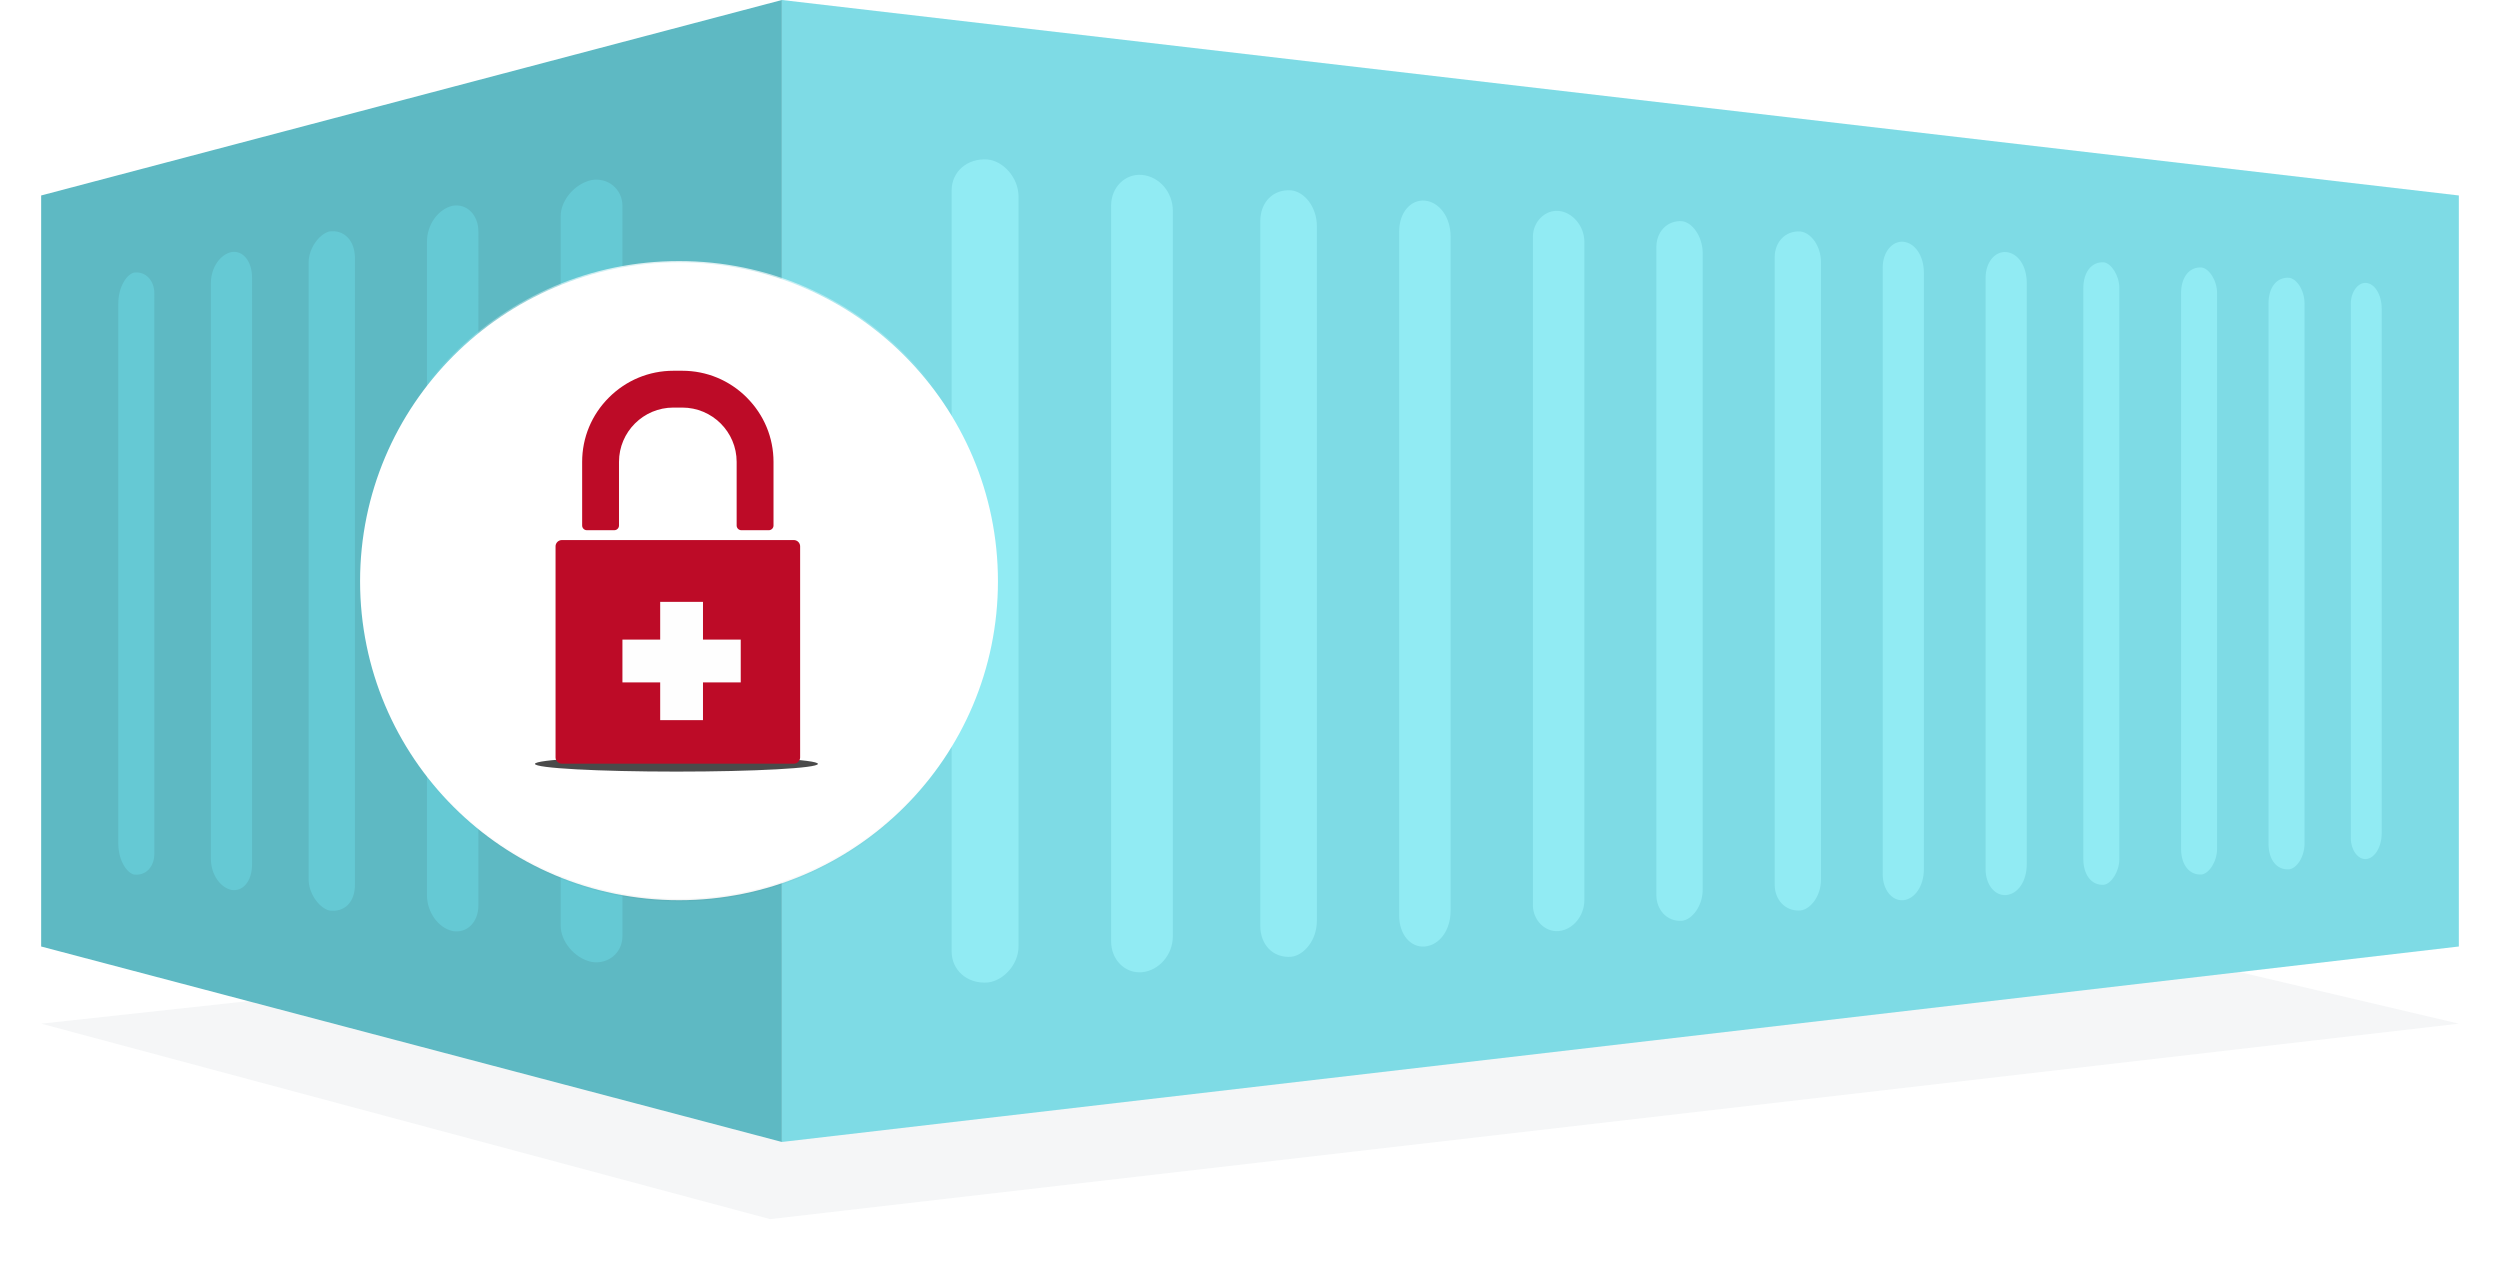 <svg width="486" height="250" viewBox="0 0 486 250" xmlns="http://www.w3.org/2000/svg" xmlns:xlink="http://www.w3.org/1999/xlink"><title>feature_secure</title><defs><filter x="-50%" y="-50%" width="200%" height="200%" filterUnits="objectBoundingBox" id="a"><feGaussianBlur stdDeviation="4.656" in="SourceGraphic" result="blur"/></filter><linearGradient x1="50%" y1="0%" x2="50%" y2="100%" id="c"><stop stop-color="#FFF" stop-opacity=".8" offset="0%"/><stop stop-color="#FFF" stop-opacity=".4" offset="5%"/><stop stop-color="#FFF" stop-opacity="0" offset="20%"/><stop stop-color="#FFF" stop-opacity="0" offset="100%"/></linearGradient><linearGradient x1="50%" y1="0%" x2="50%" y2="100%" id="e"><stop stop-opacity="0" offset="0%"/><stop stop-opacity="0" offset="80%"/><stop stop-opacity=".02" offset="95.026%"/><stop stop-opacity=".04" offset="100%"/></linearGradient><filter x="-50%" y="-50%" width="200%" height="200%" filterUnits="objectBoundingBox" id="b"><feOffset dy="2" in="SourceAlpha" result="shadowOffsetOuter1"/><feGaussianBlur stdDeviation="1" in="shadowOffsetOuter1" result="shadowBlurOuter1"/><feColorMatrix values="0 0 0 0 0 0 0 0 0 0 0 0 0 0 0 0 0 0 0.168 0" in="shadowBlurOuter1" result="shadowMatrixOuter1"/><feOffset in="SourceAlpha" result="shadowOffsetOuter2"/><feGaussianBlur stdDeviation="1" in="shadowOffsetOuter2" result="shadowBlurOuter2"/><feColorMatrix values="0 0 0 0 0 0 0 0 0 0 0 0 0 0 0 0 0 0 0.084 0" in="shadowBlurOuter2" result="shadowMatrixOuter2"/><feMerge><feMergeNode in="shadowMatrixOuter1"/><feMergeNode in="shadowMatrixOuter2"/><feMergeNode in="SourceGraphic"/></feMerge></filter><path id="d" d="M62 111c0-34.242 27.758-62 62-62 34.242 0 62 27.758 62 62 0 34.242-27.758 62-62 62-34.242 0-62-27.758-62-62"/><filter x="-50%" y="-50%" width="200%" height="200%" filterUnits="objectBoundingBox" id="f"><feGaussianBlur stdDeviation=".717" in="SourceGraphic" result="blur"/></filter></defs><g fill="none" fill-rule="evenodd"><path d="M321.316 164L0 199l141.7 38L470 199l-148.684-35z" opacity=".203" fill="#00273C" filter="url(#a)" transform="translate(8)"/><path d="M152 0L8 38v146l144 38" fill="#5EB9C3"/><path d="M115 35c-3.327.728-6 3.984-6 7v138c0 2.906 2.57 6.253 6 7 3.2.528 6-1.76 6-5V40c0-3.124-2.695-5.546-6-5zm-27 5c-2.77.622-5 3.613-5 7v127c0 3.28 2.145 6.356 5 7 2.758.475 5-1.698 5-5V45c0-3.198-2.242-5.477-5-5zm-24 5c-1.99.536-4 3.312-4 6v120c0 2.585 1.933 5.44 4 6 2.985.42 5-1.64 5-5V50c-.08-3.252-2.095-5.41-5-5zm-19 4c-2.21.47-4 3.057-4 6v112c0 2.85 1.72 5.514 4 6 2.14.363 4-1.58 4-5V54c0-3.33-1.86-5.365-4-5zm-19 4c-1.432.415-3 2.84-3 6v105c0 3.073 1.507 5.57 3 6 2.374.326 4-1.527 4-4V57c0-2.388-1.626-4.327-4-4z" fill="#65C9D4"/><path d="M152 0l326 38v146l-326 38" fill="#7EDBE5"/><path d="M327 43c-2.928-.208-5 2.112-5 5v126c0 2.788 1.992 5.216 5 5 1.967-.238 4-2.902 4-6V49c-.078-3.106-2.033-5.763-4-6zm-24-2c-2.697-.22-5 2.162-5 5v130c0 2.735 2.215 5.23 5 5 2.828-.26 5-3 5-6V47c0-3-2.26-5.748-5-6zm-26-2c-2.697-.236-5 2.227-5 6v133c0 3.667 2.215 6.244 5 6 2.83-.278 5-3.123 5-7V46c0-3.878-2.258-6.73-5-7zm-26-2c-3.465-.25-6 2.273-6 6v137c0 3.616 2.437 6.258 6 6 2.517-.288 5-3.225 5-7V44c0-3.776-2.388-6.704-5-7zm158 14c-2.39-.167-4 1.914-4 5v111c0 2.996 1.548 5.173 4 5 1.417-.188 3-2.542 3-5V56c0-2.46-1.583-4.813-3-5zm19 1c-2.39-.16-4 1.875-4 5v108c0 3.04 1.547 5.164 4 5 1.417-.178 3-2.47 3-5V57c0-2.53-1.583-4.823-3-5zm17 2c-2.39-.15-4 1.834-4 5v105c0 3.082 1.547 5.156 4 5 1.477-.174 3-2.4 3-5V59c0-2.6-1.523-4.826-3-5zm15 1c-1.62-.144-3 1.793-3 4v104c0 2.125 1.326 4.15 3 4 1.642-.16 3-2.33 3-5V60c0-2.67-1.305-4.835-3-5zM222 34c-3.234-.268-6 2.35-6 6v143c0 3.537 2.66 6.277 6 6 3.292-.31 6-3.373 6-7V41c0-3.628-2.604-6.68-6-7zm-30-3c-4.002-.285-7 2.408-7 6v148c0 3.474 2.883 6.295 7 6 3.068-.333 6-3.502 6-7V38c-.112-3.51-2.932-6.67-6-7zm198 18c-2.16-.177-4 1.97-4 5v115c0 2.94 1.77 5.183 4 5 2.26-.206 4-2.635 4-6V55c0-3.365-1.74-5.795-4-6zm-20-2c-2.16-.186-4 2.008-4 5v118c0 2.9 1.77 5.192 4 5 2.192-.21 4-2.71 4-6V53c0-3.292-1.74-5.784-4-6zm-20-2c-2.93-.197-5 2.06-5 5v122c0 2.843 1.992 5.204 5 5 1.966-.224 4-2.805 4-6V51c0-3.196-1.956-5.77-4-6z" fill="#91EBF3"/><g filter="url(#b)" stroke-width=".5" transform="translate(8)"><use stroke="url(#c)" fill="#FFF" xlink:href="#d"/><use stroke="url(#e)" xlink:href="#d"/></g><g transform="translate(104 72)"><ellipse fill="#4A4A4A" filter="url(#f)" cx="27.5" cy="76.5" rx="27.5" ry="1.5"/><path d="M5.235 32.99H50.31c.683 0 1.235.552 1.235 1.234v40.998c0 .68-.552 1.233-1.234 1.233H5.24A1.234 1.234 0 0 1 4 75.222V34.224c0-.682.553-1.233 1.235-1.233" fill="#BD0B27"/><path d="M24.34 45v7.34H17v8.32h7.34V68h8.32v-7.34H40v-8.32h-7.34V45h-8.32z" fill="#FEFEFE"/><path d="M41.17 5.275c-3.36-3.353-7.81-5.2-12.53-5.2h-1.733c-4.722 0-9.173 1.847-12.53 5.2-3.36 3.353-5.208 7.796-5.208 12.51v12.378c0 .5.41.91.91.91h5.34c.503 0 .914-.41.914-.91V17.786c0-5.82 4.74-10.554 10.57-10.554h1.732c5.827 0 10.57 4.734 10.57 10.554v12.377c0 .5.41.91.912.91h5.34c.503 0 .914-.41.914-.91V17.786c0-4.715-1.85-9.158-5.208-12.51" fill="#BD0B27"/></g></g></svg>
